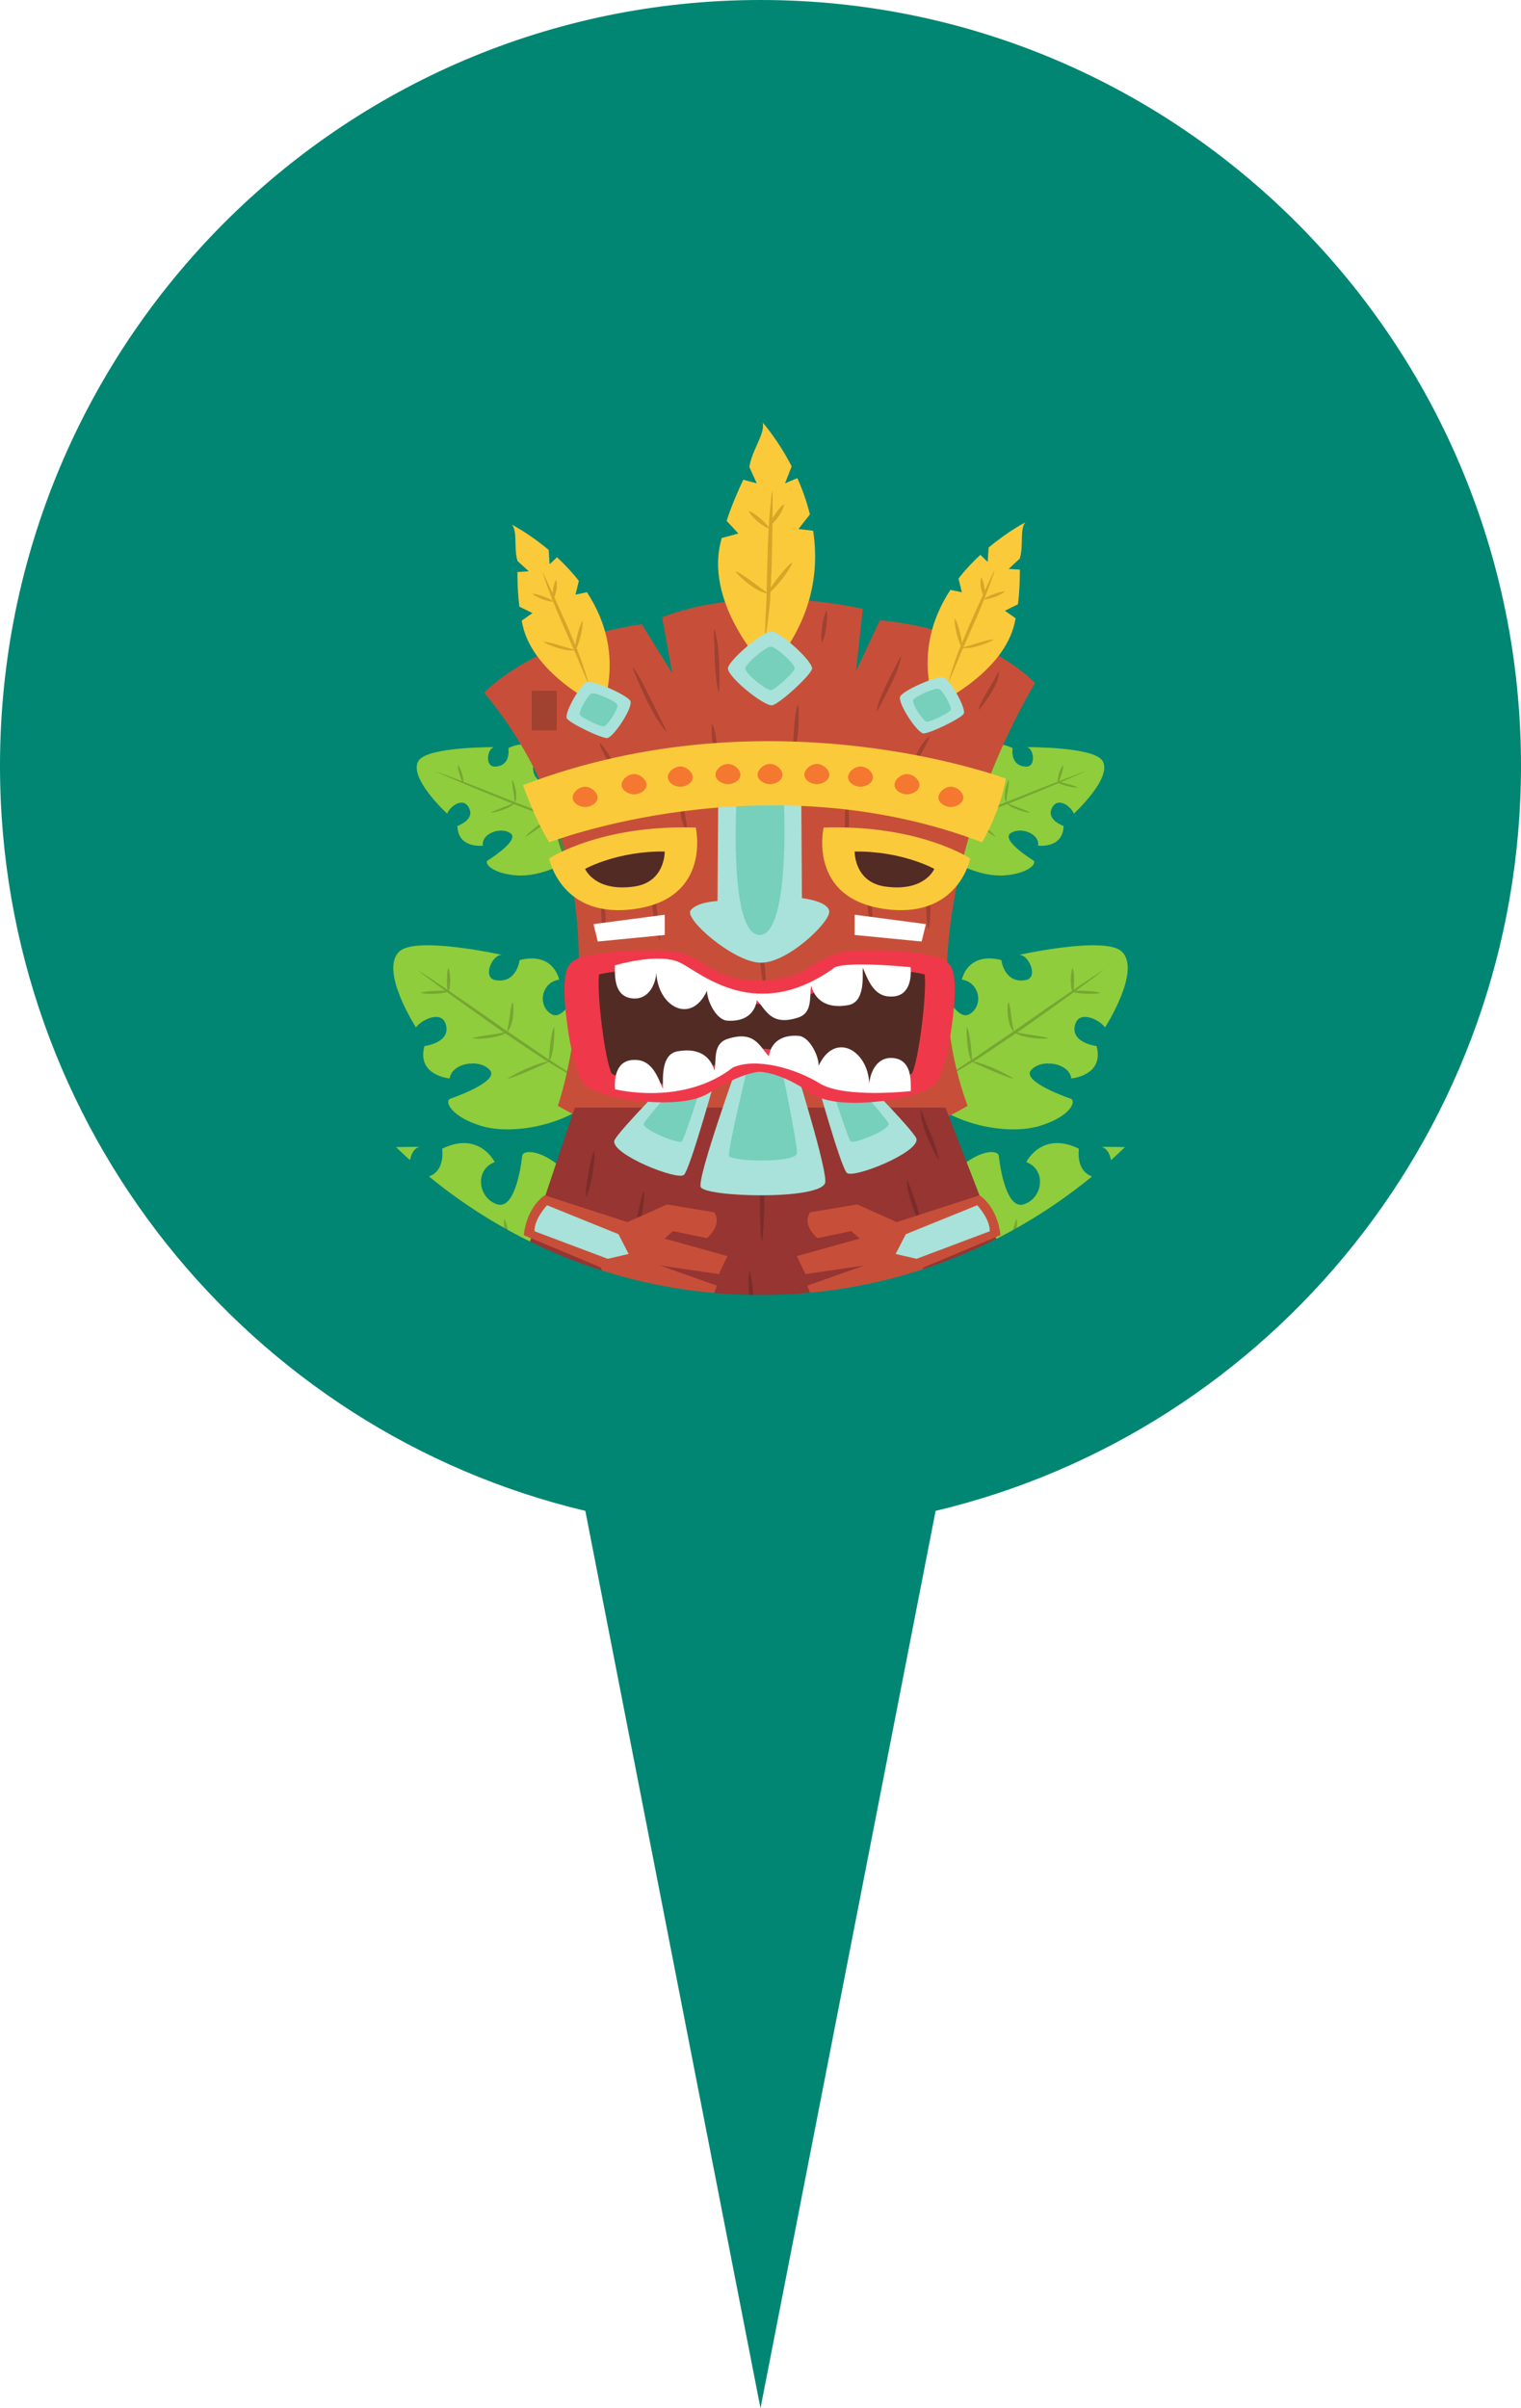 <svg width="36" height="57" viewBox="0 0 36 57" fill="none" xmlns="http://www.w3.org/2000/svg">
<circle cx="18" cy="18" r="13" fill="#008672"/>
<g filter="url(#filter0_d_84_10928)">
<path d="M24.184 19.452C24.04 19.64 23.872 20.158 23.767 20.769C23.663 21.379 23.654 21.895 23.734 22.081C23.877 21.893 24.046 21.374 24.15 20.764C24.255 20.154 24.263 19.637 24.184 19.452Z" fill="#51843E"/>
<path d="M25.285 18.586C25.142 18.775 24.973 19.293 24.869 19.904C24.764 20.514 24.756 21.03 24.835 21.216C24.979 21.028 25.148 20.509 25.252 19.899C25.357 19.288 25.365 18.772 25.285 18.586" fill="#51843E"/>
<path d="M21.974 22.032C21.184 21.296 21.11 20.363 21.401 19.766C21.693 19.169 22.134 19.041 22.203 19.169C22.203 19.169 22.604 20.201 22.944 20.006C23.285 19.811 23.195 19.251 22.766 19.187C22.766 19.187 22.89 18.521 23.701 18.724C23.701 18.724 23.768 19.293 24.28 19.197C24.592 19.138 24.345 18.578 24.114 18.602C24.114 18.602 26.139 18.151 26.544 18.517C27.032 18.958 26.154 20.32 26.154 20.32C26.035 20.141 25.547 19.896 25.447 20.251C25.324 20.685 25.954 20.759 25.954 20.759C26.144 21.461 25.356 21.526 25.356 21.526C25.306 21.158 24.654 21.049 24.406 21.327C24.158 21.605 25.344 22.006 25.344 22.006C25.489 22.072 25.314 22.44 24.597 22.653C23.88 22.865 22.652 22.645 21.974 22.032" fill="#8FCD3C"/>
<path d="M26.136 18.948C25.91 19.132 25.116 19.707 24.159 20.381C23.915 20.545 23.681 20.702 23.463 20.849C23.354 20.922 23.249 20.991 23.149 21.058C23.045 21.121 22.947 21.181 22.854 21.238C22.483 21.462 22.204 21.626 22.073 21.696C22.191 21.61 22.458 21.433 22.82 21.199C22.91 21.141 23.007 21.079 23.108 21.013C23.207 20.945 23.311 20.874 23.418 20.8C23.634 20.652 23.867 20.494 24.109 20.329C25.065 19.655 25.882 19.102 26.136 18.948" fill="#76A633"/>
<path d="M22.888 20.314C22.917 20.36 22.955 20.521 22.976 20.714C22.988 20.81 22.993 20.898 22.999 20.969C23.004 21.039 23.004 21.093 22.997 21.119C22.981 21.097 22.962 21.046 22.942 20.976C22.923 20.906 22.91 20.817 22.897 20.72C22.876 20.527 22.872 20.365 22.888 20.314Z" fill="#76A633"/>
<path d="M23.989 21.533C23.92 21.524 23.716 21.447 23.482 21.345C23.363 21.297 23.257 21.245 23.171 21.209C23.085 21.171 23.023 21.139 22.997 21.119C23.031 21.121 23.101 21.137 23.194 21.164C23.287 21.19 23.397 21.236 23.517 21.284C23.753 21.388 23.941 21.49 23.989 21.533Z" fill="#76A633"/>
<path d="M24.817 20.576C24.765 20.59 24.596 20.591 24.396 20.562C24.296 20.547 24.205 20.526 24.136 20.5C24.066 20.476 24.021 20.444 24.004 20.427C24.033 20.427 24.083 20.442 24.154 20.454C24.223 20.468 24.313 20.481 24.41 20.496C24.605 20.524 24.77 20.551 24.817 20.576" fill="#76A633"/>
<path d="M23.869 19.719C23.895 19.761 23.917 19.903 23.938 20.07C23.95 20.154 23.96 20.23 23.972 20.29C23.982 20.351 23.997 20.394 23.995 20.419C23.976 20.404 23.942 20.363 23.917 20.302C23.891 20.242 23.872 20.163 23.86 20.078C23.837 19.906 23.849 19.762 23.869 19.719Z" fill="#76A633"/>
<path d="M25.387 18.911C25.409 18.947 25.424 19.062 25.421 19.2C25.424 19.338 25.41 19.454 25.388 19.489C25.365 19.455 25.345 19.339 25.342 19.2C25.344 19.061 25.363 18.945 25.387 18.911" fill="#76A633"/>
<path d="M26.04 19.501C25.999 19.519 25.862 19.528 25.698 19.522C25.536 19.511 25.401 19.488 25.362 19.466C25.405 19.449 25.542 19.444 25.703 19.455C25.864 19.461 26 19.48 26.04 19.501" fill="#76A633"/>
<path d="M21.989 15.854C21.571 15.192 21.719 14.498 22.061 14.108C22.404 13.718 22.754 13.694 22.777 13.798C22.777 13.798 22.846 14.615 23.137 14.526C23.429 14.438 23.484 14.014 23.185 13.9C23.185 13.9 23.419 13.432 23.968 13.708C23.968 13.708 23.894 14.134 24.289 14.145C24.529 14.151 24.471 13.702 24.297 13.684C24.297 13.684 25.874 13.672 26.091 14.003C26.352 14.402 25.415 15.26 25.415 15.26C25.367 15.11 25.064 14.855 24.913 15.099C24.73 15.397 25.174 15.55 25.174 15.55C25.161 16.093 24.571 16.016 24.571 16.016C24.614 15.739 24.162 15.557 23.92 15.721C23.678 15.886 24.458 16.366 24.458 16.366C24.55 16.436 24.342 16.678 23.772 16.72C23.202 16.763 22.352 16.409 21.989 15.854" fill="#8FCD3C"/>
<path d="M25.699 14.255C25.495 14.354 24.79 14.649 23.944 14.991C23.73 15.073 23.525 15.151 23.334 15.224C23.238 15.26 23.146 15.294 23.059 15.327C22.969 15.357 22.884 15.386 22.804 15.412C22.484 15.518 22.245 15.594 22.134 15.624C22.239 15.58 22.473 15.492 22.788 15.379C22.866 15.35 22.951 15.32 23.039 15.288C23.126 15.254 23.217 15.218 23.311 15.181C23.502 15.107 23.706 15.028 23.919 14.945C24.764 14.603 25.48 14.327 25.699 14.255" fill="#76A633"/>
<path d="M23.029 14.742C23.04 14.78 23.033 14.904 23.006 15.048C22.995 15.12 22.979 15.186 22.968 15.239C22.957 15.291 22.945 15.33 22.934 15.348C22.928 15.329 22.925 15.289 22.926 15.235C22.926 15.18 22.936 15.113 22.947 15.041C22.974 14.896 23.006 14.777 23.029 14.742" fill="#76A633"/>
<path d="M23.57 15.807C23.521 15.789 23.389 15.701 23.24 15.589C23.163 15.535 23.098 15.481 23.042 15.441C22.988 15.4 22.949 15.367 22.934 15.348C22.959 15.355 23.007 15.378 23.069 15.412C23.131 15.445 23.202 15.496 23.279 15.55C23.429 15.663 23.544 15.767 23.57 15.807" fill="#76A633"/>
<path d="M24.383 15.237C24.342 15.239 24.218 15.213 24.078 15.161C24.008 15.134 23.946 15.104 23.901 15.075C23.855 15.046 23.829 15.015 23.821 15C23.842 15.005 23.875 15.024 23.924 15.044C23.972 15.065 24.034 15.088 24.102 15.114C24.239 15.166 24.354 15.211 24.383 15.237Z" fill="#76A633"/>
<path d="M23.875 14.461C23.885 14.496 23.871 14.603 23.85 14.729C23.84 14.792 23.831 14.85 23.827 14.895C23.821 14.942 23.822 14.975 23.816 14.993C23.805 14.979 23.789 14.944 23.784 14.896C23.778 14.848 23.781 14.787 23.791 14.722C23.812 14.594 23.851 14.49 23.875 14.461" fill="#76A633"/>
<path d="M25.16 14.109C25.169 14.139 25.154 14.226 25.122 14.326C25.095 14.427 25.059 14.51 25.035 14.532C25.026 14.504 25.037 14.416 25.064 14.314C25.096 14.212 25.136 14.13 25.16 14.109Z" fill="#76A633"/>
<path d="M25.51 14.643C25.476 14.65 25.373 14.635 25.255 14.605C25.139 14.572 25.045 14.533 25.022 14.511C25.056 14.505 25.158 14.523 25.273 14.557C25.39 14.586 25.485 14.622 25.51 14.643" fill="#76A633"/>
<path d="M20.56 18.836L22.126 19.153L22.141 19.121L20.576 18.804L20.56 18.836Z" fill="#51843E"/>
<path d="M21.881 16.111C21.737 16.221 21.5 16.558 21.288 16.971C21.076 17.385 20.952 17.748 20.966 17.892C21.11 17.782 21.347 17.445 21.559 17.031C21.772 16.618 21.895 16.255 21.881 16.111" fill="#51843E"/>
<path d="M20.529 18.785L21.131 17.513L21.171 17.521L20.568 18.792L20.529 18.785Z" fill="#51843E"/>
<path d="M22.816 15.7C22.672 15.809 22.435 16.147 22.223 16.56C22.01 16.973 21.887 17.336 21.901 17.48C22.045 17.371 22.282 17.033 22.494 16.62C22.706 16.207 22.83 15.844 22.816 15.7Z" fill="#51843E"/>
<path d="M21.464 18.373L22.066 17.102L22.105 17.109L21.503 18.381L21.464 18.373" fill="#51843E"/>
<path d="M22.427 26.639C21.748 25.59 21.969 24.482 22.506 23.855C23.043 23.228 23.601 23.185 23.639 23.351C23.639 23.351 23.767 24.651 24.229 24.506C24.691 24.36 24.771 23.684 24.291 23.506C24.291 23.506 24.655 22.758 25.536 23.189C25.536 23.189 25.425 23.87 26.055 23.88C26.439 23.886 26.336 23.172 26.058 23.146C26.058 23.146 28.571 23.103 28.924 23.628C29.348 24.259 27.873 25.641 27.873 25.641C27.794 25.402 27.304 25 27.07 25.391C26.784 25.868 27.495 26.105 27.495 26.105C27.485 26.97 26.543 26.858 26.543 26.858C26.607 26.416 25.882 26.132 25.5 26.398C25.118 26.663 26.371 27.416 26.371 27.416C26.519 27.527 26.192 27.915 25.285 27.991C24.378 28.068 23.016 27.516 22.427 26.639" fill="#8FCD3C"/>
<path d="M28.305 24.034C27.98 24.195 26.864 24.676 25.523 25.234C25.184 25.367 24.859 25.495 24.557 25.614C24.405 25.672 24.259 25.729 24.12 25.783C23.978 25.832 23.843 25.878 23.717 25.922C23.209 26.095 22.829 26.22 22.653 26.27C22.82 26.198 23.19 26.055 23.69 25.869C23.815 25.822 23.948 25.773 24.087 25.721C24.225 25.665 24.37 25.606 24.52 25.545C24.821 25.425 25.145 25.296 25.482 25.161C26.821 24.603 27.957 24.152 28.305 24.034" fill="#76A633"/>
<path d="M24.061 24.851C24.08 24.912 24.071 25.109 24.032 25.339C24.015 25.454 23.991 25.559 23.974 25.643C23.957 25.726 23.939 25.789 23.922 25.817C23.912 25.788 23.906 25.724 23.906 25.637C23.906 25.551 23.92 25.444 23.937 25.328C23.977 25.097 24.025 24.907 24.061 24.851Z" fill="#76A633"/>
<path d="M24.944 26.539C24.866 26.511 24.654 26.373 24.414 26.197C24.291 26.113 24.185 26.027 24.096 25.964C24.009 25.899 23.947 25.847 23.922 25.817C23.962 25.828 24.039 25.864 24.138 25.918C24.238 25.97 24.351 26.05 24.476 26.135C24.717 26.312 24.903 26.476 24.944 26.539" fill="#76A633"/>
<path d="M26.228 25.619C26.162 25.623 25.964 25.584 25.74 25.502C25.629 25.461 25.529 25.414 25.457 25.367C25.383 25.322 25.341 25.274 25.327 25.25C25.361 25.258 25.414 25.287 25.493 25.318C25.57 25.35 25.669 25.387 25.778 25.428C25.997 25.508 26.181 25.579 26.228 25.619" fill="#76A633"/>
<path d="M25.403 24.391C25.419 24.446 25.398 24.617 25.368 24.818C25.354 24.918 25.341 25.01 25.335 25.083C25.326 25.157 25.329 25.211 25.319 25.239C25.302 25.217 25.275 25.161 25.267 25.084C25.256 25.008 25.259 24.911 25.274 24.808C25.304 24.602 25.366 24.437 25.403 24.391Z" fill="#76A633"/>
<path d="M27.442 23.811C27.456 23.858 27.435 23.997 27.387 24.156C27.345 24.318 27.29 24.451 27.253 24.486C27.237 24.441 27.252 24.301 27.294 24.138C27.343 23.976 27.404 23.844 27.442 23.811" fill="#76A633"/>
<path d="M28.01 24.656C27.957 24.667 27.793 24.645 27.604 24.599C27.418 24.547 27.268 24.488 27.23 24.453C27.285 24.444 27.447 24.47 27.632 24.522C27.819 24.567 27.97 24.622 28.01 24.656" fill="#76A633"/>
<path d="M11.816 19.452C11.96 19.64 12.128 20.158 12.233 20.769C12.337 21.379 12.346 21.895 12.266 22.081C12.123 21.893 11.954 21.374 11.85 20.764C11.745 20.154 11.737 19.637 11.816 19.452Z" fill="#51843E"/>
<path d="M10.714 18.586C10.858 18.775 11.027 19.293 11.131 19.904C11.236 20.514 11.244 21.03 11.164 21.216C11.021 21.028 10.852 20.509 10.748 19.899C10.643 19.288 10.635 18.772 10.714 18.586" fill="#51843E"/>
<path d="M14.026 22.032C14.816 21.296 14.89 20.363 14.599 19.766C14.307 19.169 13.866 19.041 13.797 19.169C13.797 19.169 13.396 20.201 13.056 20.006C12.715 19.811 12.805 19.251 13.234 19.187C13.234 19.187 13.11 18.521 12.299 18.724C12.299 18.724 12.232 19.293 11.72 19.197C11.408 19.138 11.655 18.578 11.886 18.602C11.886 18.602 9.861 18.151 9.456 18.517C8.968 18.958 9.846 20.32 9.846 20.32C9.965 20.141 10.453 19.896 10.553 20.251C10.676 20.685 10.046 20.759 10.046 20.759C9.856 21.461 10.644 21.526 10.644 21.526C10.694 21.158 11.345 21.049 11.594 21.327C11.842 21.605 10.656 22.006 10.656 22.006C10.511 22.072 10.686 22.44 11.403 22.653C12.12 22.865 13.348 22.645 14.026 22.032" fill="#8FCD3C"/>
<path d="M9.864 18.948C10.09 19.132 10.884 19.707 11.841 20.381C12.085 20.545 12.319 20.702 12.537 20.849C12.646 20.922 12.751 20.991 12.851 21.058C12.955 21.121 13.053 21.181 13.146 21.238C13.517 21.462 13.796 21.626 13.927 21.696C13.809 21.61 13.542 21.433 13.18 21.199C13.089 21.141 12.993 21.079 12.892 21.013C12.793 20.945 12.689 20.874 12.582 20.8C12.366 20.652 12.133 20.494 11.891 20.329C10.934 19.655 10.118 19.102 9.864 18.948" fill="#76A633"/>
<path d="M13.112 20.314C13.083 20.36 13.045 20.521 13.024 20.714C13.012 20.81 13.007 20.898 13.001 20.969C12.996 21.039 12.996 21.093 13.003 21.119C13.019 21.097 13.038 21.046 13.058 20.976C13.078 20.906 13.091 20.817 13.103 20.72C13.124 20.527 13.129 20.365 13.112 20.314" fill="#76A633"/>
<path d="M12.011 21.533C12.08 21.524 12.284 21.447 12.518 21.345C12.637 21.297 12.743 21.245 12.829 21.209C12.915 21.171 12.977 21.139 13.003 21.119C12.969 21.121 12.899 21.137 12.806 21.164C12.713 21.19 12.603 21.236 12.483 21.284C12.246 21.388 12.059 21.49 12.011 21.533Z" fill="#76A633"/>
<path d="M11.182 20.576C11.235 20.59 11.404 20.591 11.604 20.562C11.704 20.547 11.795 20.526 11.864 20.5C11.934 20.476 11.979 20.444 11.996 20.427C11.967 20.427 11.917 20.442 11.846 20.454C11.777 20.468 11.687 20.481 11.59 20.496C11.395 20.524 11.23 20.551 11.182 20.576" fill="#76A633"/>
<path d="M12.131 19.719C12.105 19.761 12.083 19.903 12.062 20.07C12.05 20.154 12.039 20.23 12.027 20.29C12.018 20.351 12.003 20.394 12.005 20.419C12.023 20.404 12.058 20.363 12.082 20.302C12.109 20.242 12.128 20.163 12.14 20.078C12.163 19.906 12.151 19.762 12.131 19.719Z" fill="#76A633"/>
<path d="M10.613 18.911C10.591 18.947 10.576 19.062 10.579 19.2C10.575 19.338 10.59 19.454 10.612 19.489C10.635 19.455 10.655 19.339 10.658 19.2C10.656 19.061 10.636 18.945 10.613 18.911" fill="#76A633"/>
<path d="M9.96 19.501C10.001 19.519 10.138 19.528 10.302 19.522C10.464 19.511 10.599 19.488 10.638 19.466C10.595 19.449 10.458 19.444 10.297 19.455C10.136 19.461 10 19.48 9.96 19.501" fill="#76A633"/>
<path d="M14.011 15.854C14.429 15.192 14.281 14.498 13.939 14.108C13.597 13.718 13.246 13.694 13.223 13.798C13.223 13.798 13.154 14.615 12.863 14.526C12.572 14.438 12.516 14.014 12.816 13.9C12.816 13.9 12.581 13.432 12.032 13.708C12.032 13.708 12.107 14.134 11.712 14.145C11.471 14.151 11.529 13.702 11.703 13.684C11.703 13.684 10.126 13.672 9.909 14.003C9.648 14.402 10.585 15.26 10.585 15.26C10.633 15.11 10.937 14.855 11.087 15.099C11.271 15.397 10.826 15.55 10.826 15.55C10.839 16.093 11.43 16.016 11.43 16.016C11.386 15.739 11.839 15.557 12.08 15.721C12.322 15.886 11.543 16.366 11.543 16.366C11.45 16.436 11.659 16.678 12.229 16.72C12.798 16.763 13.649 16.409 14.011 15.854Z" fill="#8FCD3C"/>
<path d="M10.301 14.255C10.505 14.354 11.21 14.649 12.056 14.991C12.27 15.073 12.475 15.151 12.666 15.224C12.761 15.26 12.854 15.294 12.941 15.327C13.031 15.357 13.116 15.386 13.196 15.412C13.515 15.518 13.755 15.594 13.866 15.624C13.761 15.58 13.527 15.492 13.212 15.379C13.133 15.35 13.049 15.32 12.961 15.288C12.874 15.254 12.783 15.218 12.688 15.181C12.498 15.107 12.294 15.028 12.081 14.945C11.236 14.603 10.52 14.327 10.301 14.255" fill="#76A633"/>
<path d="M12.97 14.742C12.96 14.78 12.967 14.904 12.993 15.048C13.005 15.12 13.021 15.186 13.032 15.239C13.043 15.291 13.055 15.33 13.066 15.348C13.072 15.329 13.075 15.289 13.074 15.235C13.074 15.18 13.064 15.113 13.052 15.041C13.026 14.896 12.994 14.777 12.97 14.742" fill="#76A633"/>
<path d="M12.43 15.807C12.479 15.789 12.611 15.701 12.76 15.589C12.837 15.535 12.902 15.481 12.958 15.441C13.012 15.4 13.051 15.367 13.066 15.348C13.041 15.355 12.993 15.378 12.931 15.412C12.869 15.445 12.798 15.496 12.721 15.55C12.571 15.663 12.456 15.767 12.43 15.807" fill="#76A633"/>
<path d="M11.617 15.237C11.658 15.239 11.782 15.213 11.922 15.161C11.992 15.134 12.054 15.104 12.099 15.075C12.145 15.046 12.171 15.015 12.179 15C12.158 15.005 12.125 15.024 12.076 15.044C12.028 15.065 11.966 15.088 11.898 15.114C11.761 15.166 11.646 15.211 11.617 15.237Z" fill="#76A633"/>
<path d="M12.125 14.461C12.115 14.496 12.129 14.603 12.15 14.729C12.16 14.792 12.168 14.85 12.173 14.895C12.179 14.942 12.178 14.975 12.184 14.993C12.194 14.979 12.211 14.944 12.216 14.896C12.222 14.848 12.219 14.787 12.209 14.722C12.188 14.594 12.149 14.49 12.125 14.461" fill="#76A633"/>
<path d="M10.84 14.109C10.831 14.139 10.846 14.226 10.878 14.326C10.905 14.427 10.941 14.51 10.964 14.532C10.974 14.504 10.963 14.416 10.936 14.314C10.904 14.212 10.864 14.13 10.84 14.109Z" fill="#76A633"/>
<path d="M15.471 18.785L14.869 17.513L14.83 17.521L15.432 18.792L15.471 18.785Z" fill="#51843E"/>
<path d="M13.184 15.7C13.329 15.809 13.565 16.147 13.777 16.56C13.99 16.973 14.113 17.336 14.099 17.48C13.955 17.371 13.719 17.033 13.506 16.62C13.294 16.207 13.171 15.844 13.184 15.7Z" fill="#51843E"/>
<path d="M14.536 18.373L13.934 17.102L13.895 17.109L14.497 18.381L14.536 18.373" fill="#51843E"/>
<path d="M13.573 26.639C14.252 25.59 14.031 24.482 13.494 23.855C12.957 23.228 12.399 23.185 12.361 23.351C12.361 23.351 12.234 24.651 11.771 24.506C11.309 24.36 11.229 23.684 11.709 23.506C11.709 23.506 11.345 22.758 10.465 23.189C10.465 23.189 10.575 23.87 9.945 23.88C9.562 23.886 9.664 23.172 9.942 23.146C9.942 23.146 7.429 23.103 7.077 23.628C6.652 24.259 8.127 25.641 8.127 25.641C8.207 25.402 8.696 25 8.93 25.391C9.217 25.868 8.505 26.105 8.505 26.105C8.515 26.97 9.457 26.858 9.457 26.858C9.393 26.416 10.118 26.132 10.5 26.398C10.882 26.663 9.629 27.416 9.629 27.416C9.481 27.527 9.808 27.915 10.715 27.991C11.622 28.068 12.984 27.516 13.573 26.639" fill="#8FCD3C"/>
<path d="M7.695 24.034C8.02 24.195 9.136 24.676 10.477 25.234C10.816 25.367 11.141 25.495 11.443 25.614C11.595 25.672 11.741 25.729 11.88 25.783C12.022 25.832 12.157 25.878 12.283 25.922C12.791 26.095 13.171 26.22 13.347 26.27C13.18 26.198 12.81 26.055 12.31 25.869C12.185 25.822 12.052 25.773 11.912 25.721C11.775 25.665 11.63 25.606 11.48 25.545C11.179 25.425 10.855 25.296 10.518 25.161C9.179 24.603 8.043 24.152 7.695 24.034Z" fill="#76A633"/>
<path d="M11.939 24.851C11.92 24.912 11.929 25.109 11.969 25.339C11.985 25.454 12.009 25.559 12.026 25.643C12.043 25.726 12.061 25.789 12.078 25.817C12.088 25.788 12.094 25.724 12.094 25.637C12.094 25.551 12.08 25.444 12.063 25.328C12.023 25.097 11.975 24.907 11.939 24.851Z" fill="#76A633"/>
<path d="M11.056 26.539C11.134 26.511 11.346 26.373 11.586 26.197C11.709 26.113 11.815 26.027 11.904 25.964C11.991 25.899 12.054 25.847 12.078 25.817C12.038 25.828 11.961 25.864 11.863 25.918C11.762 25.97 11.649 26.05 11.524 26.135C11.283 26.312 11.097 26.476 11.056 26.539Z" fill="#76A633"/>
<path d="M9.772 25.619C9.838 25.623 10.036 25.584 10.26 25.502C10.371 25.461 10.471 25.414 10.543 25.367C10.617 25.322 10.659 25.274 10.673 25.25C10.639 25.258 10.586 25.287 10.507 25.318C10.43 25.35 10.331 25.387 10.222 25.428C10.004 25.508 9.819 25.579 9.772 25.619" fill="#76A633"/>
<path d="M10.597 24.391C10.581 24.446 10.602 24.617 10.632 24.818C10.646 24.918 10.659 25.01 10.665 25.083C10.674 25.157 10.671 25.211 10.681 25.239C10.697 25.217 10.725 25.161 10.733 25.084C10.744 25.008 10.741 24.911 10.726 24.808C10.695 24.602 10.634 24.437 10.597 24.391Z" fill="#76A633"/>
<path d="M8.558 23.811C8.543 23.858 8.565 23.997 8.613 24.156C8.655 24.318 8.71 24.451 8.747 24.486C8.763 24.441 8.748 24.301 8.706 24.138C8.657 23.976 8.596 23.844 8.558 23.811" fill="#76A633"/>
<path d="M7.99 24.656C8.043 24.667 8.207 24.645 8.396 24.599C8.582 24.547 8.732 24.488 8.77 24.453C8.715 24.444 8.553 24.47 8.368 24.522C8.181 24.567 8.03 24.622 7.99 24.656" fill="#76A633"/>
<path d="M13.203 22.174C13.203 22.174 15.108 16.782 11.46 12.396C11.46 12.396 12.586 11.163 15.189 10.774L15.913 11.94L15.672 10.614C15.672 10.614 17.469 9.792 20.421 10.409L20.259 11.894L20.823 10.683C20.823 10.683 23.13 10.82 24.499 12.168C24.499 12.168 21.172 17.514 22.902 22.174C22.902 22.174 18.274 25.086 13.203 22.174" fill="#C74F39"/>
<path d="M21.44 27.634L21.7 28.066C23.283 27.601 24.23 26.994 24.23 26.994L22.379 22.216H13.606L11.996 27.017C12.899 27.495 13.781 27.843 14.632 28.089L14.84 27.634L14.947 28.175C17.442 28.827 19.648 28.601 21.284 28.18L21.44 27.634" fill="#963532"/>
<path d="M24.23 26.994L23.707 25.645C18.645 27.622 13.876 26.22 12.437 25.703L11.996 27.017C12.899 27.495 13.781 27.843 14.632 28.089L14.84 27.634L14.947 28.175C17.442 28.827 19.648 28.601 21.284 28.18L21.44 27.634L21.7 28.066C23.283 27.601 24.23 26.994 24.23 26.994" fill="#FBCA3B"/>
<path d="M12.586 13.287H13.176V12.351H12.586V13.287Z" fill="#A14130"/>
<path d="M15.779 13.333C15.739 13.294 15.67 13.199 15.583 13.069C15.562 13.036 15.539 13.001 15.515 12.965C15.494 12.927 15.472 12.887 15.45 12.846C15.405 12.764 15.357 12.674 15.309 12.581C15.129 12.204 14.993 11.884 14.974 11.78C15.046 11.864 15.223 12.172 15.402 12.548C15.45 12.64 15.494 12.73 15.535 12.814C15.555 12.855 15.574 12.896 15.592 12.934C15.611 12.972 15.63 13.008 15.648 13.042C15.718 13.178 15.765 13.282 15.779 13.333" fill="#A14130"/>
<path d="M14.594 14.27C14.544 14.24 14.444 14.11 14.348 13.946C14.251 13.782 14.19 13.636 14.191 13.584C14.242 13.614 14.341 13.744 14.438 13.908C14.534 14.072 14.596 14.217 14.594 14.27Z" fill="#A14130"/>
<path d="M17.013 12.396C16.978 12.309 16.93 12.005 16.919 11.643C16.914 11.554 16.911 11.467 16.909 11.387C16.908 11.346 16.908 11.308 16.907 11.271C16.905 11.234 16.903 11.199 16.901 11.166C16.895 11.035 16.897 10.935 16.906 10.889C16.925 10.932 16.949 11.029 16.973 11.161C16.979 11.194 16.985 11.229 16.991 11.266C16.994 11.303 16.998 11.342 17.002 11.382C17.009 11.463 17.015 11.55 17.02 11.64C17.03 12.002 17.035 12.303 17.013 12.396" fill="#A14130"/>
<path d="M18.757 13.836C18.754 13.817 18.754 13.789 18.757 13.752C18.759 13.734 18.761 13.714 18.763 13.692C18.764 13.67 18.766 13.646 18.768 13.621C18.778 13.52 18.783 13.392 18.794 13.253C18.803 13.113 18.815 12.984 18.833 12.882C18.849 12.78 18.873 12.704 18.891 12.671C18.902 12.707 18.903 12.784 18.905 12.886C18.905 12.988 18.904 13.117 18.895 13.258C18.884 13.398 18.868 13.528 18.839 13.63C18.832 13.655 18.826 13.679 18.819 13.701C18.811 13.722 18.803 13.742 18.796 13.759C18.782 13.794 18.768 13.82 18.757 13.836" fill="#A14130"/>
<path d="M19.454 11.209C19.432 11.161 19.432 11.007 19.458 10.826C19.484 10.646 19.526 10.498 19.562 10.455C19.584 10.502 19.584 10.656 19.558 10.837C19.532 11.017 19.49 11.165 19.454 11.209" fill="#A14130"/>
<path d="M16.954 13.893C16.919 13.852 16.878 13.701 16.856 13.52C16.833 13.34 16.835 13.187 16.858 13.138C16.892 13.18 16.933 13.33 16.956 13.512C16.979 13.691 16.977 13.845 16.954 13.893" fill="#A14130"/>
<path d="M20.742 12.853C20.745 12.81 20.768 12.719 20.808 12.598C20.819 12.568 20.83 12.536 20.842 12.503C20.856 12.47 20.871 12.436 20.886 12.4C20.918 12.329 20.953 12.253 20.991 12.174C21.029 12.096 21.066 12.021 21.102 11.953C21.12 11.918 21.138 11.885 21.155 11.853C21.17 11.821 21.184 11.791 21.198 11.762C21.254 11.649 21.302 11.565 21.332 11.528C21.33 11.572 21.306 11.663 21.266 11.784C21.256 11.814 21.245 11.846 21.233 11.879C21.219 11.912 21.204 11.946 21.189 11.982C21.157 12.053 21.122 12.129 21.084 12.208C21.046 12.286 21.009 12.36 20.973 12.43C20.954 12.464 20.937 12.497 20.92 12.529C20.905 12.56 20.89 12.591 20.876 12.619C20.82 12.733 20.773 12.817 20.742 12.853Z" fill="#A14130"/>
<path d="M23.157 12.808C23.16 12.776 23.18 12.711 23.221 12.629C23.261 12.547 23.318 12.448 23.383 12.342C23.444 12.235 23.504 12.139 23.544 12.06C23.556 12.04 23.566 12.021 23.576 12.005C23.584 11.987 23.592 11.972 23.599 11.957C23.614 11.929 23.628 11.907 23.64 11.894C23.642 11.91 23.642 11.934 23.638 11.966C23.636 11.982 23.634 12 23.63 12.019C23.625 12.038 23.619 12.058 23.613 12.08C23.588 12.168 23.535 12.272 23.472 12.381C23.407 12.488 23.34 12.583 23.285 12.658C23.229 12.731 23.186 12.786 23.157 12.808" fill="#A14130"/>
<path d="M21.628 14.133C21.622 14.107 21.628 14.056 21.645 13.987C21.652 13.953 21.665 13.915 21.683 13.876C21.7 13.836 21.719 13.793 21.741 13.749C21.837 13.579 21.952 13.452 22.003 13.424C22.001 13.478 21.925 13.62 21.832 13.786C21.811 13.828 21.79 13.868 21.769 13.905C21.747 13.942 21.728 13.976 21.713 14.007C21.68 14.069 21.65 14.114 21.628 14.133" fill="#A14130"/>
<path d="M13.874 24.321C13.858 24.252 13.877 24.035 13.926 23.779C13.968 23.522 14.023 23.309 14.062 23.248C14.08 23.315 14.068 23.534 14.026 23.792C13.977 24.049 13.915 24.262 13.874 24.321" fill="#7B2C2A"/>
<path d="M15.001 25.646C14.986 25.556 15.009 25.259 15.063 24.908C15.125 24.559 15.198 24.268 15.242 24.184C15.256 24.275 15.225 24.571 15.163 24.921C15.109 25.27 15.043 25.561 15.001 25.646" fill="#7B2C2A"/>
<path d="M18.033 25.395C18.005 25.27 17.986 24.852 17.989 24.355C17.987 24.231 17.987 24.112 17.988 24.001C17.989 23.946 17.99 23.892 17.991 23.841C17.99 23.791 17.99 23.742 17.989 23.697C17.989 23.515 17.995 23.379 18.006 23.316C18.023 23.377 18.043 23.512 18.062 23.695C18.066 23.74 18.07 23.788 18.075 23.84C18.077 23.891 18.079 23.944 18.081 24C18.085 24.111 18.088 24.231 18.09 24.355C18.087 24.853 18.062 25.27 18.033 25.395" fill="#7B2C2A"/>
<path d="M21.789 24.984C21.74 24.927 21.655 24.722 21.57 24.472C21.485 24.221 21.455 24 21.467 23.933C21.512 23.992 21.583 24.2 21.667 24.448C21.752 24.698 21.797 24.915 21.789 24.984" fill="#7B2C2A"/>
<path d="M22.218 23.453C22.163 23.389 22.054 23.159 21.934 22.878C21.907 22.807 21.883 22.738 21.861 22.674C21.851 22.642 21.841 22.611 21.831 22.581C21.825 22.551 21.819 22.521 21.814 22.494C21.793 22.385 21.784 22.303 21.789 22.265C21.813 22.299 21.846 22.376 21.884 22.479C21.892 22.505 21.902 22.532 21.912 22.561C21.924 22.59 21.937 22.62 21.95 22.651C21.976 22.713 22.003 22.78 22.029 22.851C22.149 23.129 22.219 23.376 22.218 23.453" fill="#7B2C2A"/>
<path d="M17.831 26.666C17.797 26.666 17.764 26.665 17.73 26.664C17.712 26.387 17.714 26.152 17.737 26.08C17.772 26.15 17.812 26.383 17.831 26.666" fill="#7B2C2A"/>
<path d="M17.764 27.268C17.753 27.231 17.746 27.153 17.744 27.05C17.744 27.024 17.744 26.997 17.744 26.968C17.742 26.939 17.74 26.909 17.738 26.877C17.734 26.814 17.732 26.747 17.731 26.676C17.73 26.672 17.73 26.668 17.73 26.664C17.764 26.665 17.797 26.666 17.831 26.666C17.831 26.668 17.831 26.67 17.831 26.672C17.833 26.744 17.833 26.813 17.831 26.877C17.83 26.909 17.829 26.94 17.828 26.969C17.825 26.998 17.821 27.026 17.817 27.053C17.8 27.157 17.781 27.234 17.764 27.268Z" fill="#CEA732"/>
<path d="M22.647 27.108C22.61 27.085 22.555 26.991 22.523 26.869C22.494 26.744 22.514 26.636 22.54 26.606C22.572 26.637 22.594 26.735 22.622 26.852C22.652 26.968 22.666 27.072 22.647 27.108Z" fill="#CEA732"/>
<path d="M13.793 27.291C13.771 27.245 13.773 27.095 13.801 26.917C13.838 26.743 13.89 26.599 13.928 26.56C13.947 26.608 13.937 26.757 13.9 26.931C13.873 27.105 13.829 27.249 13.793 27.291Z" fill="#CEA732"/>
<path d="M15.618 18.267C15.575 18.191 15.505 17.927 15.458 17.607C15.449 17.526 15.441 17.448 15.436 17.377C15.434 17.34 15.431 17.306 15.429 17.273C15.429 17.239 15.43 17.208 15.431 17.178C15.435 17.059 15.444 16.971 15.457 16.931C15.473 16.971 15.489 17.058 15.503 17.175C15.507 17.204 15.51 17.235 15.514 17.268C15.518 17.3 15.524 17.334 15.529 17.37C15.539 17.441 15.549 17.517 15.558 17.597C15.604 17.914 15.633 18.184 15.618 18.267" fill="#A14130"/>
<path d="M18.113 19.433C18.077 19.369 18.031 19.151 18.003 18.888C17.974 18.626 17.971 18.404 17.992 18.336C18.029 18.399 18.074 18.618 18.103 18.88C18.132 19.142 18.135 19.364 18.113 19.433" fill="#A14130"/>
<path d="M20.648 18.13C20.612 18.054 20.567 17.794 20.538 17.483C20.509 17.171 20.506 16.908 20.528 16.828C20.564 16.904 20.609 17.164 20.638 17.476C20.667 17.787 20.67 18.05 20.648 18.13Z" fill="#A14130"/>
<path d="M20.045 16.006C20.016 15.94 19.994 15.72 19.994 15.457C19.994 15.195 20.016 14.975 20.045 14.909C20.074 14.975 20.095 15.195 20.095 15.457C20.095 15.72 20.074 15.94 20.045 16.006Z" fill="#A14130"/>
<path d="M16.262 15.663C16.222 15.633 16.153 15.508 16.122 15.348C16.112 15.268 16.103 15.194 16.111 15.135C16.117 15.075 16.128 15.032 16.141 15.012C16.157 15.032 16.171 15.075 16.183 15.131C16.193 15.188 16.212 15.258 16.222 15.335C16.251 15.488 16.277 15.617 16.262 15.663" fill="#A14130"/>
<path d="M14.29 18.096C14.26 18.047 14.237 17.882 14.234 17.686C14.218 17.491 14.225 17.326 14.25 17.274C14.283 17.32 14.318 17.484 14.335 17.683C14.338 17.881 14.318 18.047 14.29 18.096" fill="#A14130"/>
<path d="M21.977 17.993C21.947 17.932 21.924 17.725 21.921 17.48C21.904 17.236 21.911 17.029 21.936 16.965C21.969 17.024 22.005 17.23 22.022 17.478C22.024 17.724 22.005 17.932 21.977 17.993" fill="#A14130"/>
<path d="M17 14.861L16.983 17.328C16.983 17.328 16.489 17.346 16.344 17.551C16.198 17.757 17.34 18.752 17.978 18.786C18.616 18.82 19.628 17.843 19.627 17.585C19.625 17.328 18.981 17.258 18.981 17.258L18.966 14.975L17 14.861Z" fill="#A8E2DA"/>
<path d="M12.998 16.32C12.998 16.32 14.203 15.515 16.468 15.588C16.468 15.588 16.847 17.235 15.063 17.509C13.28 17.783 12.998 16.32 12.998 16.32" fill="#FBCA3B"/>
<path d="M13.848 16.566C13.848 16.566 14.607 16.14 15.733 16.155C15.733 16.155 15.748 16.877 15.015 16.983C14.077 17.119 13.848 16.566 13.848 16.566Z" fill="#522B25"/>
<path d="M17.429 15.037C17.429 15.037 17.261 18.13 17.979 18.13C18.697 18.13 18.556 15.037 18.556 15.037C18.556 15.037 17.86 14.873 17.429 15.037Z" fill="#76D0BB"/>
<path d="M14.048 17.873L15.733 17.651V18.13L14.149 18.285L14.048 17.873Z" fill="white"/>
<path d="M22.964 16.32C22.964 16.32 21.759 15.515 19.494 15.588C19.494 15.588 19.115 17.235 20.899 17.509C22.683 17.783 22.964 16.32 22.964 16.32" fill="#FBCA3B"/>
<path d="M22.114 16.566C22.114 16.566 21.355 16.14 20.229 16.155C20.229 16.155 20.214 16.877 20.947 16.983C21.885 17.119 22.114 16.566 22.114 16.566Z" fill="#522B25"/>
<path d="M21.914 17.873L20.229 17.651V18.13L21.814 18.285L21.914 17.873" fill="white"/>
<path d="M17.489 21.115C17.489 21.115 16.502 23.853 16.584 24.093C16.666 24.333 19.357 24.412 19.527 24.007C19.621 23.784 18.78 21.115 18.78 21.115C18.78 21.115 18.005 20.772 17.489 21.115Z" fill="#A8E2DA"/>
<path d="M19.302 21.477C19.302 21.477 19.895 23.616 20.043 23.761C20.191 23.906 21.765 23.277 21.691 22.954C21.651 22.776 20.041 21.148 20.041 21.148C20.041 21.148 19.453 21.109 19.302 21.477" fill="#A8E2DA"/>
<path d="M16.929 21.523C16.929 21.523 16.337 23.662 16.189 23.807C16.04 23.952 14.466 23.323 14.54 23C14.58 22.822 16.19 21.194 16.19 21.194C16.19 21.194 16.778 21.155 16.929 21.523" fill="#A8E2DA"/>
<path d="M23.183 24.292C23.183 24.292 23.6 24.538 23.68 25.235L21.856 26C21.856 26 21.6 26.671 21.436 26.765C21.272 26.858 19.734 27.479 19.734 27.479L19.427 27.06L20.59 26.474L19.269 26.86L19.109 26.43L20.459 25.952L19.063 26.157L18.86 25.731L20.347 25.317L20.151 25.139L19.344 25.306C19.344 25.306 18.967 24.988 19.176 24.694L20.29 24.508L21.225 24.927L23.183 24.292" fill="#C74F39"/>
<path d="M23.13 24.527C23.13 24.527 23.439 24.858 23.425 25.143L21.694 25.795L21.198 25.68L21.44 25.212L23.13 24.527" fill="#A8E2DA"/>
<path d="M12.894 24.292C12.894 24.292 12.478 24.538 12.397 25.235L14.222 26C14.222 26 14.477 26.671 14.642 26.765C14.806 26.858 16.343 27.479 16.343 27.479L16.65 27.06L15.488 26.474L16.808 26.86L16.968 26.43L15.618 25.952L17.014 26.157L17.217 25.731L15.73 25.317L15.927 25.139L16.733 25.306C16.733 25.306 17.111 24.988 16.902 24.694L15.788 24.508L14.852 24.927L12.894 24.292" fill="#C74F39"/>
<path d="M12.947 24.527C12.947 24.527 12.639 24.858 12.652 25.143L14.384 25.795L14.879 25.68L14.638 25.212L12.947 24.527" fill="#A8E2DA"/>
<path d="M12.378 14.584C12.378 14.584 12.68 15.44 13.002 15.937C13.002 15.937 18.093 13.967 23.244 15.937C23.244 15.937 23.667 15.235 23.808 14.43C23.808 14.43 18.248 12.335 12.378 14.584" fill="#FBCA3B"/>
<path d="M14.143 14.884C14.139 15.008 13.986 15.104 13.841 15.101C13.696 15.098 13.549 14.994 13.553 14.871C13.557 14.747 13.711 14.618 13.856 14.622C14.001 14.625 14.147 14.761 14.143 14.884" fill="#F57830"/>
<path d="M15.302 14.584C15.298 14.707 15.146 14.804 15 14.801C14.855 14.798 14.708 14.694 14.712 14.57C14.716 14.447 14.87 14.318 15.015 14.321C15.16 14.325 15.306 14.46 15.302 14.584Z" fill="#F57830"/>
<path d="M16.396 14.404C16.392 14.528 16.239 14.625 16.094 14.621C15.948 14.618 15.802 14.514 15.806 14.391C15.81 14.267 15.964 14.139 16.109 14.142C16.254 14.145 16.4 14.281 16.396 14.404" fill="#F57830"/>
<path d="M17.524 14.344C17.52 14.468 17.367 14.565 17.222 14.561C17.076 14.558 16.93 14.454 16.934 14.331C16.938 14.207 17.091 14.078 17.237 14.082C17.382 14.085 17.527 14.22 17.524 14.344" fill="#F57830"/>
<path d="M18.52 14.344C18.516 14.468 18.363 14.565 18.218 14.561C18.072 14.558 17.926 14.454 17.93 14.331C17.934 14.207 18.087 14.078 18.233 14.082C18.378 14.085 18.524 14.22 18.52 14.344" fill="#F57830"/>
<path d="M19.627 14.344C19.623 14.468 19.47 14.565 19.325 14.561C19.18 14.558 19.033 14.454 19.037 14.331C19.041 14.207 19.195 14.078 19.34 14.082C19.485 14.085 19.631 14.22 19.627 14.344" fill="#F57830"/>
<path d="M20.662 14.404C20.658 14.528 20.505 14.625 20.36 14.621C20.215 14.618 20.068 14.514 20.072 14.391C20.076 14.267 20.23 14.139 20.375 14.142C20.52 14.145 20.666 14.281 20.662 14.404" fill="#F57830"/>
<path d="M21.762 14.584C21.758 14.707 21.605 14.804 21.46 14.801C21.315 14.798 21.168 14.694 21.172 14.57C21.176 14.447 21.33 14.318 21.475 14.322C21.62 14.325 21.766 14.46 21.762 14.584" fill="#F57830"/>
<path d="M22.801 14.874C22.803 14.998 22.654 15.1 22.509 15.101C22.364 15.103 22.213 15.004 22.211 14.88C22.209 14.757 22.357 14.623 22.502 14.621C22.647 14.62 22.799 14.751 22.801 14.874" fill="#F57830"/>
<path d="M22.495 9.961L22.766 10.019L22.686 9.694C22.85 9.483 23.028 9.295 23.203 9.133L23.377 9.299L23.4 8.96C23.868 8.567 24.269 8.364 24.269 8.364C24.129 8.536 24.233 8.901 24.137 9.222L23.873 9.466L24.139 9.483C24.139 9.726 24.132 9.999 24.093 10.303L23.784 10.456L24.038 10.634C24.032 10.665 24.027 10.696 24.02 10.728C23.754 11.96 22.118 12.696 22.118 12.696C21.763 11.576 22.038 10.659 22.495 9.961Z" fill="#FBCA3B"/>
<path d="M23.545 9.488C23.457 9.641 23.227 10.17 22.944 10.798C22.878 10.957 22.813 11.109 22.754 11.251C22.725 11.322 22.697 11.39 22.671 11.455C22.647 11.521 22.625 11.584 22.605 11.643C22.523 11.881 22.468 12.058 22.449 12.141C22.491 12.063 22.566 11.892 22.661 11.659C22.684 11.601 22.709 11.539 22.736 11.474C22.765 11.41 22.795 11.342 22.826 11.272C22.887 11.132 22.953 10.98 23.022 10.823C23.304 10.194 23.502 9.653 23.545 9.488" fill="#D7A628"/>
<path d="M23.523 11.135C23.471 11.13 23.316 11.165 23.14 11.221C23.096 11.233 23.054 11.245 23.015 11.257C22.976 11.27 22.94 11.282 22.907 11.289C22.843 11.305 22.794 11.322 22.772 11.336C22.796 11.342 22.848 11.343 22.92 11.338C22.956 11.337 22.995 11.329 23.036 11.32C23.078 11.31 23.122 11.3 23.168 11.287C23.347 11.23 23.487 11.168 23.523 11.135" fill="#D7A628"/>
<path d="M22.6 10.641C22.586 10.686 22.602 10.829 22.642 10.996C22.684 11.162 22.738 11.298 22.772 11.336C22.784 11.29 22.765 11.148 22.723 10.981C22.684 10.816 22.633 10.679 22.6 10.641Z" fill="#D7A628"/>
<path d="M23.782 10C23.743 9.993 23.637 10.017 23.519 10.063C23.402 10.105 23.31 10.153 23.287 10.183C23.324 10.192 23.432 10.17 23.553 10.127C23.67 10.082 23.761 10.03 23.782 10" fill="#D7A628"/>
<path d="M23.223 9.671C23.203 9.702 23.2 9.8 23.216 9.915C23.241 10.03 23.28 10.124 23.309 10.147C23.326 10.113 23.322 10.016 23.298 9.905C23.282 9.791 23.251 9.697 23.223 9.671" fill="#D7A628"/>
<path d="M13.892 10.017L13.621 10.075L13.701 9.75C13.536 9.538 13.358 9.351 13.183 9.189L13.009 9.355L12.986 9.016C12.518 8.623 12.117 8.42 12.117 8.42C12.257 8.591 12.153 8.957 12.249 9.278L12.514 9.521L12.247 9.539C12.247 9.782 12.255 10.055 12.293 10.359L12.603 10.511L12.348 10.69C12.354 10.721 12.359 10.752 12.366 10.784C12.632 12.015 14.268 12.752 14.268 12.752C14.623 11.632 14.348 10.715 13.892 10.017" fill="#FBCA3B"/>
<path d="M12.841 9.544C12.929 9.697 13.159 10.226 13.442 10.854C13.508 11.012 13.572 11.165 13.632 11.306C13.661 11.377 13.689 11.446 13.715 11.511C13.739 11.577 13.761 11.64 13.781 11.699C13.863 11.937 13.918 12.114 13.937 12.197C13.895 12.119 13.82 11.947 13.725 11.715C13.701 11.657 13.677 11.595 13.65 11.53C13.621 11.466 13.591 11.398 13.56 11.328C13.499 11.188 13.433 11.036 13.364 10.879C13.082 10.25 12.884 9.709 12.841 9.544Z" fill="#D7A628"/>
<path d="M12.863 11.19C12.915 11.186 13.071 11.22 13.246 11.276C13.29 11.289 13.332 11.301 13.371 11.313C13.411 11.325 13.446 11.338 13.479 11.345C13.544 11.361 13.592 11.378 13.614 11.392C13.59 11.398 13.538 11.399 13.466 11.394C13.43 11.393 13.391 11.385 13.35 11.376C13.309 11.366 13.264 11.356 13.218 11.343C13.039 11.286 12.899 11.224 12.863 11.19Z" fill="#D7A628"/>
<path d="M13.787 10.697C13.8 10.741 13.784 10.885 13.744 11.052C13.702 11.218 13.649 11.354 13.615 11.392C13.602 11.346 13.621 11.204 13.663 11.037C13.703 10.871 13.753 10.735 13.787 10.697Z" fill="#D7A628"/>
<path d="M12.604 10.056C12.643 10.049 12.749 10.073 12.867 10.119C12.984 10.161 13.076 10.209 13.099 10.239C13.062 10.248 12.954 10.226 12.833 10.183C12.716 10.138 12.624 10.086 12.604 10.056" fill="#D7A628"/>
<path d="M13.163 9.727C13.183 9.758 13.187 9.856 13.17 9.971C13.146 10.086 13.107 10.179 13.077 10.203C13.06 10.169 13.064 10.072 13.088 9.961C13.104 9.847 13.135 9.753 13.163 9.727" fill="#D7A628"/>
<path d="M19.246 8.562L18.899 8.522L19.169 8.175C19.093 7.864 18.988 7.575 18.872 7.317L18.58 7.441L18.738 7.038C18.406 6.395 18.05 6 18.05 6C18.12 6.256 17.8 6.64 17.736 7.052L17.911 7.44L17.592 7.355C17.459 7.638 17.319 7.959 17.198 8.328L17.476 8.628L17.081 8.735C17.072 8.774 17.061 8.812 17.052 8.852C16.69 10.391 18.194 11.895 18.194 11.895C19.217 10.732 19.397 9.555 19.246 8.562" fill="#FBCA3B"/>
<path d="M18.28 7.595C18.3 7.809 18.279 8.515 18.266 9.358C18.257 9.57 18.249 9.772 18.241 9.96C18.236 10.055 18.231 10.145 18.227 10.232C18.218 10.318 18.209 10.4 18.201 10.477C18.166 10.786 18.134 11.014 18.111 11.118C18.104 11.011 18.11 10.781 18.127 10.473C18.131 10.396 18.135 10.314 18.14 10.228C18.142 10.142 18.143 10.052 18.145 9.957C18.151 9.769 18.156 9.567 18.162 9.357C18.176 8.513 18.241 7.805 18.28 7.595" fill="#D7A628"/>
<path d="M17.408 9.522C17.471 9.537 17.634 9.639 17.808 9.773C17.852 9.805 17.895 9.835 17.934 9.865C17.973 9.895 18.007 9.924 18.042 9.945C18.108 9.989 18.155 10.028 18.174 10.053C18.142 10.051 18.081 10.031 18 9.997C17.958 9.982 17.918 9.957 17.875 9.929C17.831 9.902 17.785 9.873 17.739 9.839C17.562 9.702 17.432 9.575 17.408 9.522Z" fill="#D7A628"/>
<path d="M18.753 9.311C18.745 9.369 18.648 9.53 18.51 9.709C18.37 9.886 18.234 10.023 18.174 10.053C18.184 9.995 18.284 9.836 18.424 9.659C18.56 9.482 18.693 9.343 18.753 9.311Z" fill="#D7A628"/>
<path d="M17.726 8.099C17.775 8.105 17.885 8.176 17.998 8.275C18.111 8.37 18.192 8.463 18.202 8.507C18.154 8.503 18.04 8.435 17.923 8.336C17.811 8.238 17.733 8.141 17.726 8.099" fill="#D7A628"/>
<path d="M18.556 7.936C18.562 7.979 18.513 8.095 18.431 8.223C18.34 8.347 18.243 8.44 18.197 8.456C18.195 8.41 18.253 8.299 18.341 8.179C18.422 8.053 18.509 7.956 18.556 7.936Z" fill="#D7A628"/>
<path d="M19.221 11.821C19.221 11.958 18.416 12.695 18.265 12.695C18.053 12.695 17.229 12.027 17.229 11.821C17.229 11.65 18.033 10.947 18.265 10.947C18.456 10.947 19.221 11.633 19.221 11.821Z" fill="#A8E2DA"/>
<path d="M22.813 12.889C22.775 12.992 21.96 13.388 21.846 13.358C21.686 13.315 21.247 12.643 21.305 12.488C21.352 12.358 22.157 11.988 22.332 12.035C22.476 12.073 22.865 12.746 22.813 12.889" fill="#A8E2DA"/>
<path d="M13.413 12.998C13.452 13.102 14.265 13.498 14.38 13.467C14.54 13.425 14.979 12.753 14.922 12.597C14.874 12.468 14.069 12.098 13.894 12.144C13.75 12.183 13.361 12.856 13.413 12.998Z" fill="#A8E2DA"/>
<path d="M18.81 11.821C18.81 11.902 18.337 12.335 18.248 12.335C18.124 12.335 17.639 11.942 17.639 11.821C17.639 11.721 18.112 11.307 18.248 11.307C18.361 11.307 18.81 11.71 18.81 11.821Z" fill="#76D0BB"/>
<path d="M22.502 12.806C22.48 12.867 22.001 13.1 21.934 13.082C21.84 13.057 21.581 12.662 21.615 12.57C21.643 12.494 22.116 12.276 22.219 12.304C22.304 12.326 22.533 12.722 22.502 12.806" fill="#76D0BB"/>
<path d="M13.724 12.916C13.746 12.977 14.225 13.21 14.292 13.192C14.386 13.167 14.644 12.771 14.611 12.68C14.583 12.604 14.11 12.386 14.007 12.413C13.921 12.436 13.693 12.832 13.724 12.916Z" fill="#76D0BB"/>
<path d="M17.748 21.046C17.748 21.046 17.212 23.23 17.256 23.36C17.301 23.49 18.765 23.534 18.857 23.313C18.908 23.192 18.45 21.046 18.45 21.046C18.45 21.046 18.029 20.859 17.748 21.046Z" fill="#76D0BB"/>
<path d="M19.633 21.577C19.633 21.577 20.067 22.955 20.136 23.018C20.206 23.082 21.055 22.747 21.034 22.599C21.022 22.517 20.034 21.405 20.034 21.405C20.034 21.405 19.73 21.402 19.633 21.577" fill="#76D0BB"/>
<path d="M16.637 21.577C16.637 21.577 16.204 22.955 16.134 23.018C16.065 23.082 15.215 22.747 15.237 22.599C15.249 22.517 16.237 21.405 16.237 21.405C16.237 21.405 16.541 21.402 16.637 21.577Z" fill="#76D0BB"/>
<path d="M18.036 20.821C18.163 20.821 18.827 20.858 19.67 21.552C19.735 21.605 19.931 21.667 20.273 21.667C20.833 21.667 21.43 21.507 21.586 21.41C21.748 21.073 21.939 19.53 21.885 19.063C21.668 19.007 21.155 18.943 20.657 18.943C20.309 18.943 20.153 18.975 20.102 18.988C19.987 19.019 19.873 19.1 19.73 19.203C19.396 19.441 18.939 19.766 18.031 19.766C17.123 19.766 16.666 19.441 16.333 19.203C16.189 19.1 16.075 19.019 15.96 18.988C15.909 18.975 15.753 18.943 15.405 18.943C14.907 18.943 14.394 19.007 14.177 19.063C14.123 19.531 14.314 21.076 14.477 21.411C14.619 21.499 15.193 21.654 15.775 21.654C16.127 21.654 16.332 21.595 16.408 21.539C17.319 20.872 17.876 20.821 18.025 20.821L18.036 20.821ZM20.238 22.103C19.752 22.103 19.39 22.021 19.162 21.859C18.485 21.378 17.987 21.368 17.982 21.368L17.965 21.369C17.904 21.373 17.495 21.419 16.78 21.87C16.546 22.017 16.185 22.092 15.706 22.092C15.144 22.092 14.202 21.968 13.871 21.694C13.803 21.637 13.596 21.466 13.431 20.286C13.263 19.089 13.432 18.891 13.495 18.816C13.592 18.703 13.761 18.619 14.302 18.553C14.622 18.514 14.998 18.492 15.333 18.492C15.656 18.492 15.909 18.512 16.085 18.553C16.329 18.61 16.515 18.724 16.696 18.835C16.993 19.018 17.301 19.206 17.979 19.206C18.657 19.206 18.965 19.018 19.262 18.835C19.443 18.724 19.63 18.61 19.873 18.553C20.049 18.512 20.302 18.492 20.625 18.492C20.96 18.492 21.336 18.514 21.657 18.553C22.197 18.619 22.366 18.703 22.463 18.816C22.526 18.891 22.695 19.089 22.527 20.286C22.362 21.466 22.155 21.637 22.088 21.694C21.783 21.946 20.89 22.103 20.238 22.103Z" fill="#F0384B"/>
<path d="M18.035 20.821C18.163 20.821 18.827 20.858 19.67 21.552C19.735 21.605 19.931 21.667 20.273 21.667C20.833 21.667 21.43 21.507 21.586 21.41C21.748 21.073 21.939 19.53 21.885 19.063C21.668 19.007 21.155 18.943 20.657 18.943C20.309 18.943 20.153 18.975 20.102 18.988C19.987 19.019 19.873 19.1 19.73 19.203C19.396 19.441 18.939 19.766 18.031 19.766C17.123 19.766 16.666 19.441 16.332 19.203C16.189 19.1 16.075 19.019 15.96 18.988C15.909 18.975 15.753 18.943 15.405 18.943C14.907 18.943 14.394 19.007 14.177 19.063C14.123 19.531 14.314 21.076 14.477 21.411C14.619 21.499 15.193 21.654 15.775 21.654C16.126 21.654 16.332 21.595 16.408 21.539C17.319 20.872 17.876 20.821 18.025 20.821L18.035 20.821" fill="#522B25"/>
<path d="M21.553 18.893C21.575 19.15 21.532 19.604 21.074 19.587C20.659 19.587 20.529 19.141 20.419 18.901C20.419 19.175 20.463 19.724 20.07 19.792C19.533 19.886 19.285 19.638 19.198 19.33C19.155 19.604 19.236 19.971 18.893 20.084C18.239 20.297 18.13 19.895 17.912 19.672C17.912 19.672 17.883 20.202 17.214 20.158C16.952 20.141 16.734 19.689 16.734 19.45C16.341 20.297 15.513 19.792 15.534 18.936C15.556 19.21 15.382 19.724 14.902 19.621C14.531 19.535 14.553 19.09 14.553 18.85C14.553 18.85 15.598 18.535 16.101 18.787C16.604 19.038 17.915 20.239 19.765 18.893C20.125 18.747 21.553 18.893 21.553 18.893" fill="white"/>
<path d="M21.558 21.825C21.558 21.585 21.58 21.14 21.209 21.054C20.729 20.951 20.555 21.465 20.576 21.739C20.598 20.883 19.77 20.378 19.377 21.225C19.377 20.985 19.159 20.534 18.897 20.517C18.228 20.473 18.199 21.003 18.199 21.003C17.981 20.78 17.872 20.378 17.218 20.591C16.875 20.703 16.956 21.071 16.913 21.345C16.826 21.037 16.578 20.789 16.04 20.883C15.648 20.951 15.691 21.499 15.691 21.774C15.582 21.534 15.451 21.088 15.037 21.088C14.579 21.071 14.536 21.525 14.557 21.782C14.557 21.782 16.161 22.191 17.348 21.266C17.892 21.026 18.817 21.283 19.401 21.643C19.984 22.003 21.558 21.825 21.558 21.825" fill="white"/>
</g>
<path d="M18 30.652C11.129 30.652 5.559 25.044 5.559 18.125C5.559 11.207 11.129 5.598 18 5.598C24.871 5.598 30.441 11.207 30.441 18.125C30.441 25.044 24.871 30.652 18 30.652V30.652ZM18 -1.78531e-06C8.059 -1.78531e-06 0 8.115 0 18.125C0 26.698 5.913 33.875 13.854 35.761L18 57L22.145 35.761C30.087 33.875 36 26.698 36 18.125C36 8.115 27.941 -1.78531e-06 18 -1.78531e-06" fill="#008672"/>
<defs>
<filter id="filter0_d_84_10928" x="3" y="6" width="30" height="30.584" filterUnits="userSpaceOnUse" color-interpolation-filters="sRGB">
<feFlood flood-opacity="0" result="BackgroundImageFix"/>
<feColorMatrix in="SourceAlpha" type="matrix" values="0 0 0 0 0 0 0 0 0 0 0 0 0 0 0 0 0 0 127 0" result="hardAlpha"/>
<feOffset dy="4"/>
<feGaussianBlur stdDeviation="2"/>
<feComposite in2="hardAlpha" operator="out"/>
<feColorMatrix type="matrix" values="0 0 0 0 0 0 0 0 0 0 0 0 0 0 0 0 0 0 0.25 0"/>
<feBlend mode="normal" in2="BackgroundImageFix" result="effect1_dropShadow_84_10928"/>
<feBlend mode="normal" in="SourceGraphic" in2="effect1_dropShadow_84_10928" result="shape"/>
</filter>
</defs>
</svg>
